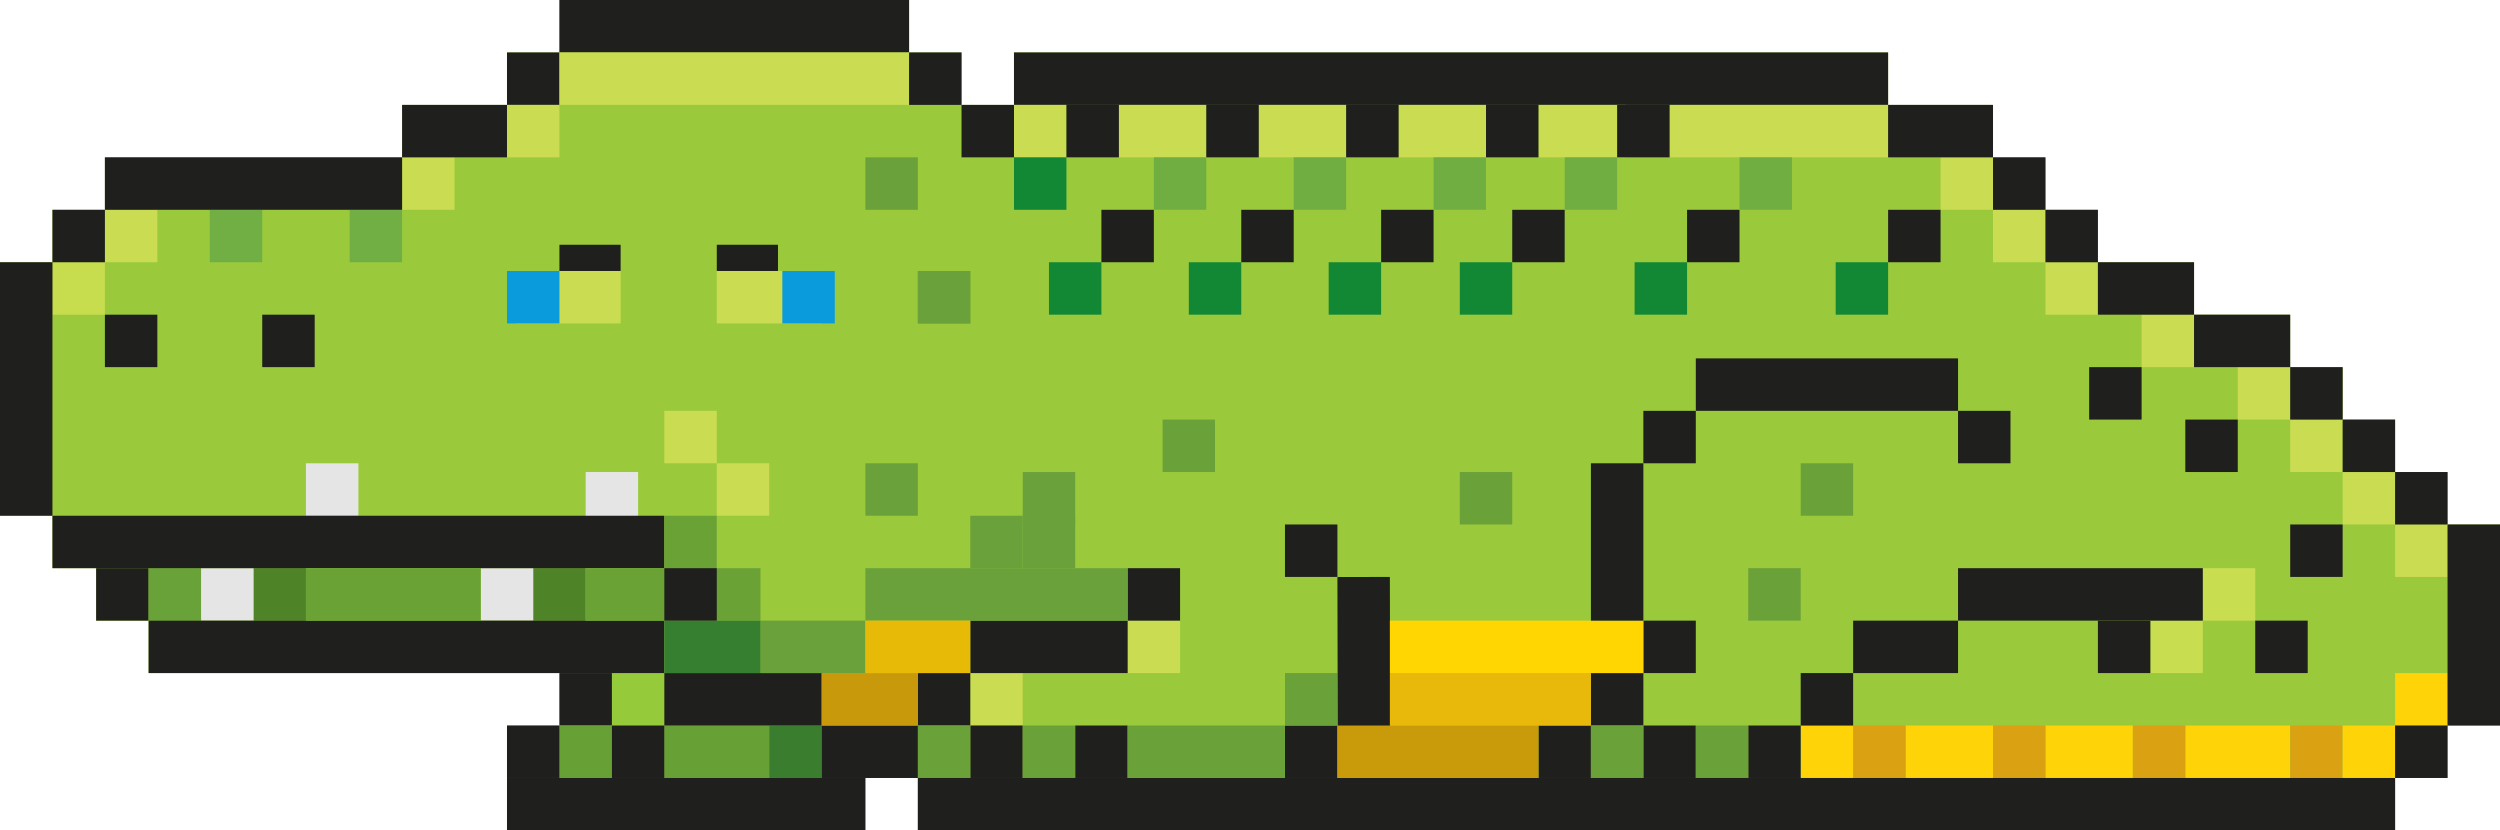 <svg width="286" height="95" viewBox="0 0 286 95" fill="none" xmlns="http://www.w3.org/2000/svg">
<path d="M64 0H104V6H110V12H116V6H216V12H228V18H234V24H240V30H251V36H262V42H268V48H274V54H280V60H286V83H280V89H274V95H105V89H99V95H58V83H64V77H17V71H11V65H6V59H0V30H6V24H12V18H46V12H58V6H64V0Z" fill="#9ACA3C"/>
<rect x="64" width="40" height="6" fill="#1F1F1D"/>
<rect x="116" y="6" width="100" height="6" fill="#1F1F1D"/>
<rect x="58" y="6" width="6" height="6" fill="#1F1F1D"/>
<rect x="11" y="65" width="6" height="6" fill="#1F1F1D"/>
<rect x="29" y="65" width="6" height="6" fill="#4E8328"/>
<rect x="61" y="65" width="6" height="6" fill="#4E8328"/>
<rect x="23" y="65" width="6" height="6" fill="#E5E5E5"/>
<rect x="35" y="53" width="6" height="6" fill="#E5E5E5"/>
<rect x="67" y="54" width="6" height="6" fill="#E5E5E5"/>
<rect x="17" y="65" width="6" height="6" fill="#68A238"/>
<rect x="55" y="65" width="6" height="6" fill="#E5E5E5"/>
<rect x="12" y="36" width="6" height="6" fill="#1F1F1D"/>
<rect x="40" y="24" width="6" height="6" fill="#71AE43"/>
<rect x="30" y="36" width="6" height="6" fill="#1F1F1D"/>
<rect x="24" y="24" width="6" height="6" fill="#71AE43"/>
<rect x="12" y="24" width="6" height="6" fill="#CADC52"/>
<rect x="64" y="6" width="40" height="6" fill="#CADC52"/>
<rect x="59" y="31" width="12" height="6" fill="#CADC52"/>
<rect x="82" y="31" width="12" height="6" fill="#CADC52"/>
<rect x="58" y="12" width="6" height="6" fill="#CADC52"/>
<rect x="128" y="12" width="10" height="6" fill="#CADC52"/>
<rect x="160" y="12" width="10" height="6" fill="#CADC52"/>
<rect x="191" y="12" width="25" height="6" fill="#CADC52"/>
<rect x="176" y="12" width="10" height="6" fill="#CADC52"/>
<rect x="144" y="12" width="10" height="6" fill="#CADC52"/>
<rect x="116" y="12" width="6" height="6" fill="#CADC52"/>
<rect x="222" y="18" width="6" height="6" fill="#CADC52"/>
<rect x="228" y="24" width="6" height="6" fill="#CADC52"/>
<rect x="234" y="30" width="6" height="6" fill="#CADC52"/>
<rect x="256" y="42" width="6" height="6" fill="#CADC52"/>
<rect x="274" y="60" width="6" height="6" fill="#CADC52"/>
<rect x="252" y="65" width="6" height="6" fill="#C9DD50"/>
<rect x="246" y="71" width="6" height="6" fill="#C9DD50"/>
<rect x="206" y="83" width="6" height="6" fill="#FED308"/>
<rect x="218" y="83" width="10" height="6" fill="#FED308"/>
<rect x="234" y="83" width="10" height="6" fill="#FED308"/>
<rect x="250" y="83" width="12" height="6" fill="#FED308"/>
<rect x="212" y="83" width="6" height="6" fill="#DAA112"/>
<rect x="228" y="83" width="6" height="6" fill="#DAA112"/>
<rect x="244" y="83" width="6" height="6" fill="#DAA112"/>
<rect x="262" y="83" width="6" height="6" fill="#DAA112"/>
<rect x="268" y="83" width="6" height="6" fill="#FED308"/>
<rect x="274" y="77" width="6" height="6" fill="#FED308"/>
<rect x="262" y="48" width="6" height="6" fill="#CADC52"/>
<rect x="268" y="54" width="6" height="6" fill="#CADC52"/>
<rect x="245" y="36" width="6" height="6" fill="#CADC52"/>
<rect x="46" y="18" width="6" height="6" fill="#CADC52"/>
<rect x="76" y="47" width="6" height="6" fill="#CADC52"/>
<rect x="82" y="53" width="6" height="6" fill="#CADC52"/>
<rect x="129" y="71" width="6" height="6" fill="#CADC52"/>
<rect x="111" y="77" width="6" height="6" fill="#CADC52"/>
<rect x="6" y="30" width="6" height="6" fill="#C8DD4D"/>
<rect x="70" y="77" width="6" height="6" fill="#95CA3B"/>
<rect x="64" y="77" width="6" height="6" fill="#1F1F1D"/>
<rect x="64" y="83" width="6" height="6" fill="#67A135"/>
<rect x="76" y="83" width="12" height="6" fill="#67A135"/>
<rect x="88" y="83" width="6" height="6" fill="#3A7D2E"/>
<rect x="58" y="83" width="6" height="6" fill="#1F1F1D"/>
<rect x="70" y="83" width="6" height="6" fill="#1F1F1D"/>
<rect x="105" y="77" width="6" height="6" fill="#1F1F1D"/>
<rect x="111" y="83" width="6" height="6" fill="#1F1F1D"/>
<rect x="123" y="83" width="6" height="6" fill="#1F1F1D"/>
<rect x="147" y="83" width="6" height="6" fill="#1F1F1D"/>
<rect x="176" y="83" width="6" height="6" fill="#1F1F1D"/>
<rect x="200" y="83" width="6" height="6" fill="#1F1F1D"/>
<rect x="206" y="77" width="6" height="6" fill="#1F1F1D"/>
<rect x="240" y="71" width="6" height="6" fill="#1F1F1D"/>
<rect x="258" y="71" width="6" height="6" fill="#1F1F1D"/>
<rect x="262" y="60" width="6" height="6" fill="#1F1F1D"/>
<rect x="250" y="48" width="6" height="6" fill="#1F1F1D"/>
<rect x="239" y="42" width="6" height="6" fill="#1F1F1D"/>
<rect x="224" y="47" width="6" height="6" fill="#1F1F1D"/>
<rect x="188" y="83" width="6" height="6" fill="#1F1F1D"/>
<rect x="182" y="77" width="6" height="6" fill="#1F1F1D"/>
<rect x="188" y="71" width="6" height="6" fill="#1F1F1D"/>
<rect x="188" y="47" width="6" height="6" fill="#1F1F1D"/>
<rect x="117" y="83" width="6" height="6" fill="#6AA138"/>
<rect x="182" y="83" width="6" height="6" fill="#6AA138"/>
<rect x="194" y="83" width="6" height="6" fill="#6AA138"/>
<rect x="200" y="65" width="6" height="6" fill="#6AA138"/>
<rect x="206" y="53" width="6" height="6" fill="#6AA138"/>
<rect x="167" y="54" width="6" height="6" fill="#6AA138"/>
<rect x="133" y="48" width="6" height="6" fill="#6AA138"/>
<rect x="147" y="77" width="6" height="6" fill="#6AA138"/>
<rect x="105" y="83" width="6" height="6" fill="#6AA138"/>
<rect x="129" y="65" width="6" height="6" fill="#1F1F1D"/>
<rect x="147" y="60" width="6" height="6" fill="#1F1F1D"/>
<rect x="274" y="83" width="6" height="6" fill="#1F1F1D"/>
<rect x="6" y="24" width="6" height="6" fill="#1F1F1D"/>
<rect x="104" y="6" width="6" height="6" fill="#1F1F1D"/>
<rect x="110" y="12" width="6" height="6" fill="#1F1F1D"/>
<rect x="116" y="18" width="6" height="6" fill="#128834"/>
<rect x="126" y="24" width="6" height="6" fill="#1F1F1D"/>
<rect x="120" y="30" width="6" height="6" fill="#128834"/>
<rect x="132" y="18" width="6" height="6" fill="#71AE41"/>
<rect x="117" y="59" width="6" height="6" fill="#6AA13A"/>
<rect x="111" y="59" width="6" height="6" fill="#6AA13A"/>
<rect x="117" y="54" width="6" height="6" fill="#6AA13A"/>
<rect x="99" y="53" width="6" height="6" fill="#6AA13A"/>
<path d="M89.5 31H95.5V37H89.5V31Z" fill="#0A9BDD"/>
<path d="M58 31H64V37H58V31Z" fill="#0A9BDD"/>
<rect x="105" y="31" width="6" height="6" fill="#6AA13A"/>
<rect x="105" y="31" width="6" height="6" fill="#6AA13A"/>
<rect x="99" y="18" width="6" height="6" fill="#6AA13A"/>
<rect x="173" y="24" width="6" height="6" fill="#1F1F1D"/>
<rect x="167" y="30" width="6" height="6" fill="#128834"/>
<rect x="179" y="18" width="6" height="6" fill="#71AE41"/>
<rect x="193" y="24" width="6" height="6" fill="#1F1F1D"/>
<rect x="187" y="30" width="6" height="6" fill="#128834"/>
<rect x="216" y="24" width="6" height="6" fill="#1F1F1D"/>
<rect x="210" y="30" width="6" height="6" fill="#128834"/>
<rect x="199" y="18" width="6" height="6" fill="#71AE41"/>
<rect x="158" y="24" width="6" height="6" fill="#1F1F1D"/>
<rect x="152" y="30" width="6" height="6" fill="#128834"/>
<rect x="164" y="18" width="6" height="6" fill="#71AE41"/>
<rect x="142" y="24" width="6" height="6" fill="#1F1F1D"/>
<rect x="136" y="30" width="6" height="6" fill="#128834"/>
<rect x="148" y="18" width="6" height="6" fill="#71AE41"/>
<rect x="228" y="18" width="6" height="6" fill="#1F1F1D"/>
<rect x="234" y="24" width="6" height="6" fill="#1F1F1D"/>
<rect x="274" y="54" width="6" height="6" fill="#1F1F1D"/>
<rect x="262" y="42" width="6" height="6" fill="#1F1F1D"/>
<rect x="268" y="48" width="6" height="6" fill="#1F1F1D"/>
<rect x="185" y="12" width="6" height="6" fill="#1F1F1D"/>
<rect x="170" y="12" width="6" height="6" fill="#1F1F1D"/>
<rect x="154" y="12" width="6" height="6" fill="#1F1F1D"/>
<rect x="122" y="12" width="6" height="6" fill="#1F1F1D"/>
<rect x="138" y="12" width="6" height="6" fill="#1F1F1D"/>
<rect x="216" y="12" width="12" height="6" fill="#1F1F1D"/>
<rect x="46" y="12" width="12" height="6" fill="#1F1F1D"/>
<rect x="212" y="71" width="12" height="6" fill="#1F1F1D"/>
<rect x="12" y="18" width="34" height="6" fill="#1F1F1D"/>
<rect y="30" width="6" height="29" fill="#1F1F1D"/>
<rect x="6" y="59" width="70" height="6" fill="#1F1F1D"/>
<rect x="17" y="71" width="59" height="6" fill="#1F1F1D"/>
<rect x="35" y="65" width="20" height="6" fill="#6AA236"/>
<path d="M67 65H76V59H82V65H87V71H67V65Z" fill="#6AA236"/>
<rect x="58" y="89" width="41" height="6" fill="#1F1F1D"/>
<rect x="105" y="89" width="169" height="6" fill="#1F1F1D"/>
<rect x="280" y="60" width="6" height="23" fill="#1F1F1D"/>
<rect x="240" y="30" width="11" height="6" fill="#1F1F1D"/>
<rect x="251" y="36" width="11" height="6" fill="#1F1F1D"/>
<rect x="76" y="77" width="18" height="6" fill="#1F1F1D"/>
<rect x="111" y="71" width="18" height="6" fill="#1F1F1D"/>
<rect x="159" y="66" width="17.1" height="6" transform="rotate(89.877 159 66)" fill="#1F1F1D"/>
<rect x="94" y="83" width="11" height="6" fill="#1F1F1D"/>
<rect x="64" y="28" width="7" height="3" fill="#1F1F1D"/>
<rect x="82" y="28" width="7" height="3" fill="#1F1F1D"/>
<rect x="129" y="83" width="18" height="6" fill="#6AA138"/>
<rect x="94" y="77" width="11" height="6" fill="#C9990C"/>
<rect x="87" y="71" width="12" height="6" fill="#6AA13A"/>
<rect x="99" y="65" width="30" height="6" fill="#6AA13A"/>
<rect x="76" y="71" width="11" height="6" fill="#377F30"/>
<rect x="99" y="71" width="12" height="6" fill="#E8BA08"/>
<rect x="153" y="83" width="23" height="6" fill="#C99A0A"/>
<rect x="159" y="77" width="23" height="6" fill="#E8B90A"/>
<rect x="159" y="71" width="29" height="6" fill="#FFD502"/>
<rect x="182" y="53" width="6" height="18" fill="#1F1F1D"/>
<rect x="194" y="41" width="30" height="6" fill="#1F1F1D"/>
<rect x="224" y="65" width="28" height="6" fill="#1F1F1D"/>
<rect x="76" y="65" width="6" height="6" fill="#1F1F1D"/>
</svg>
